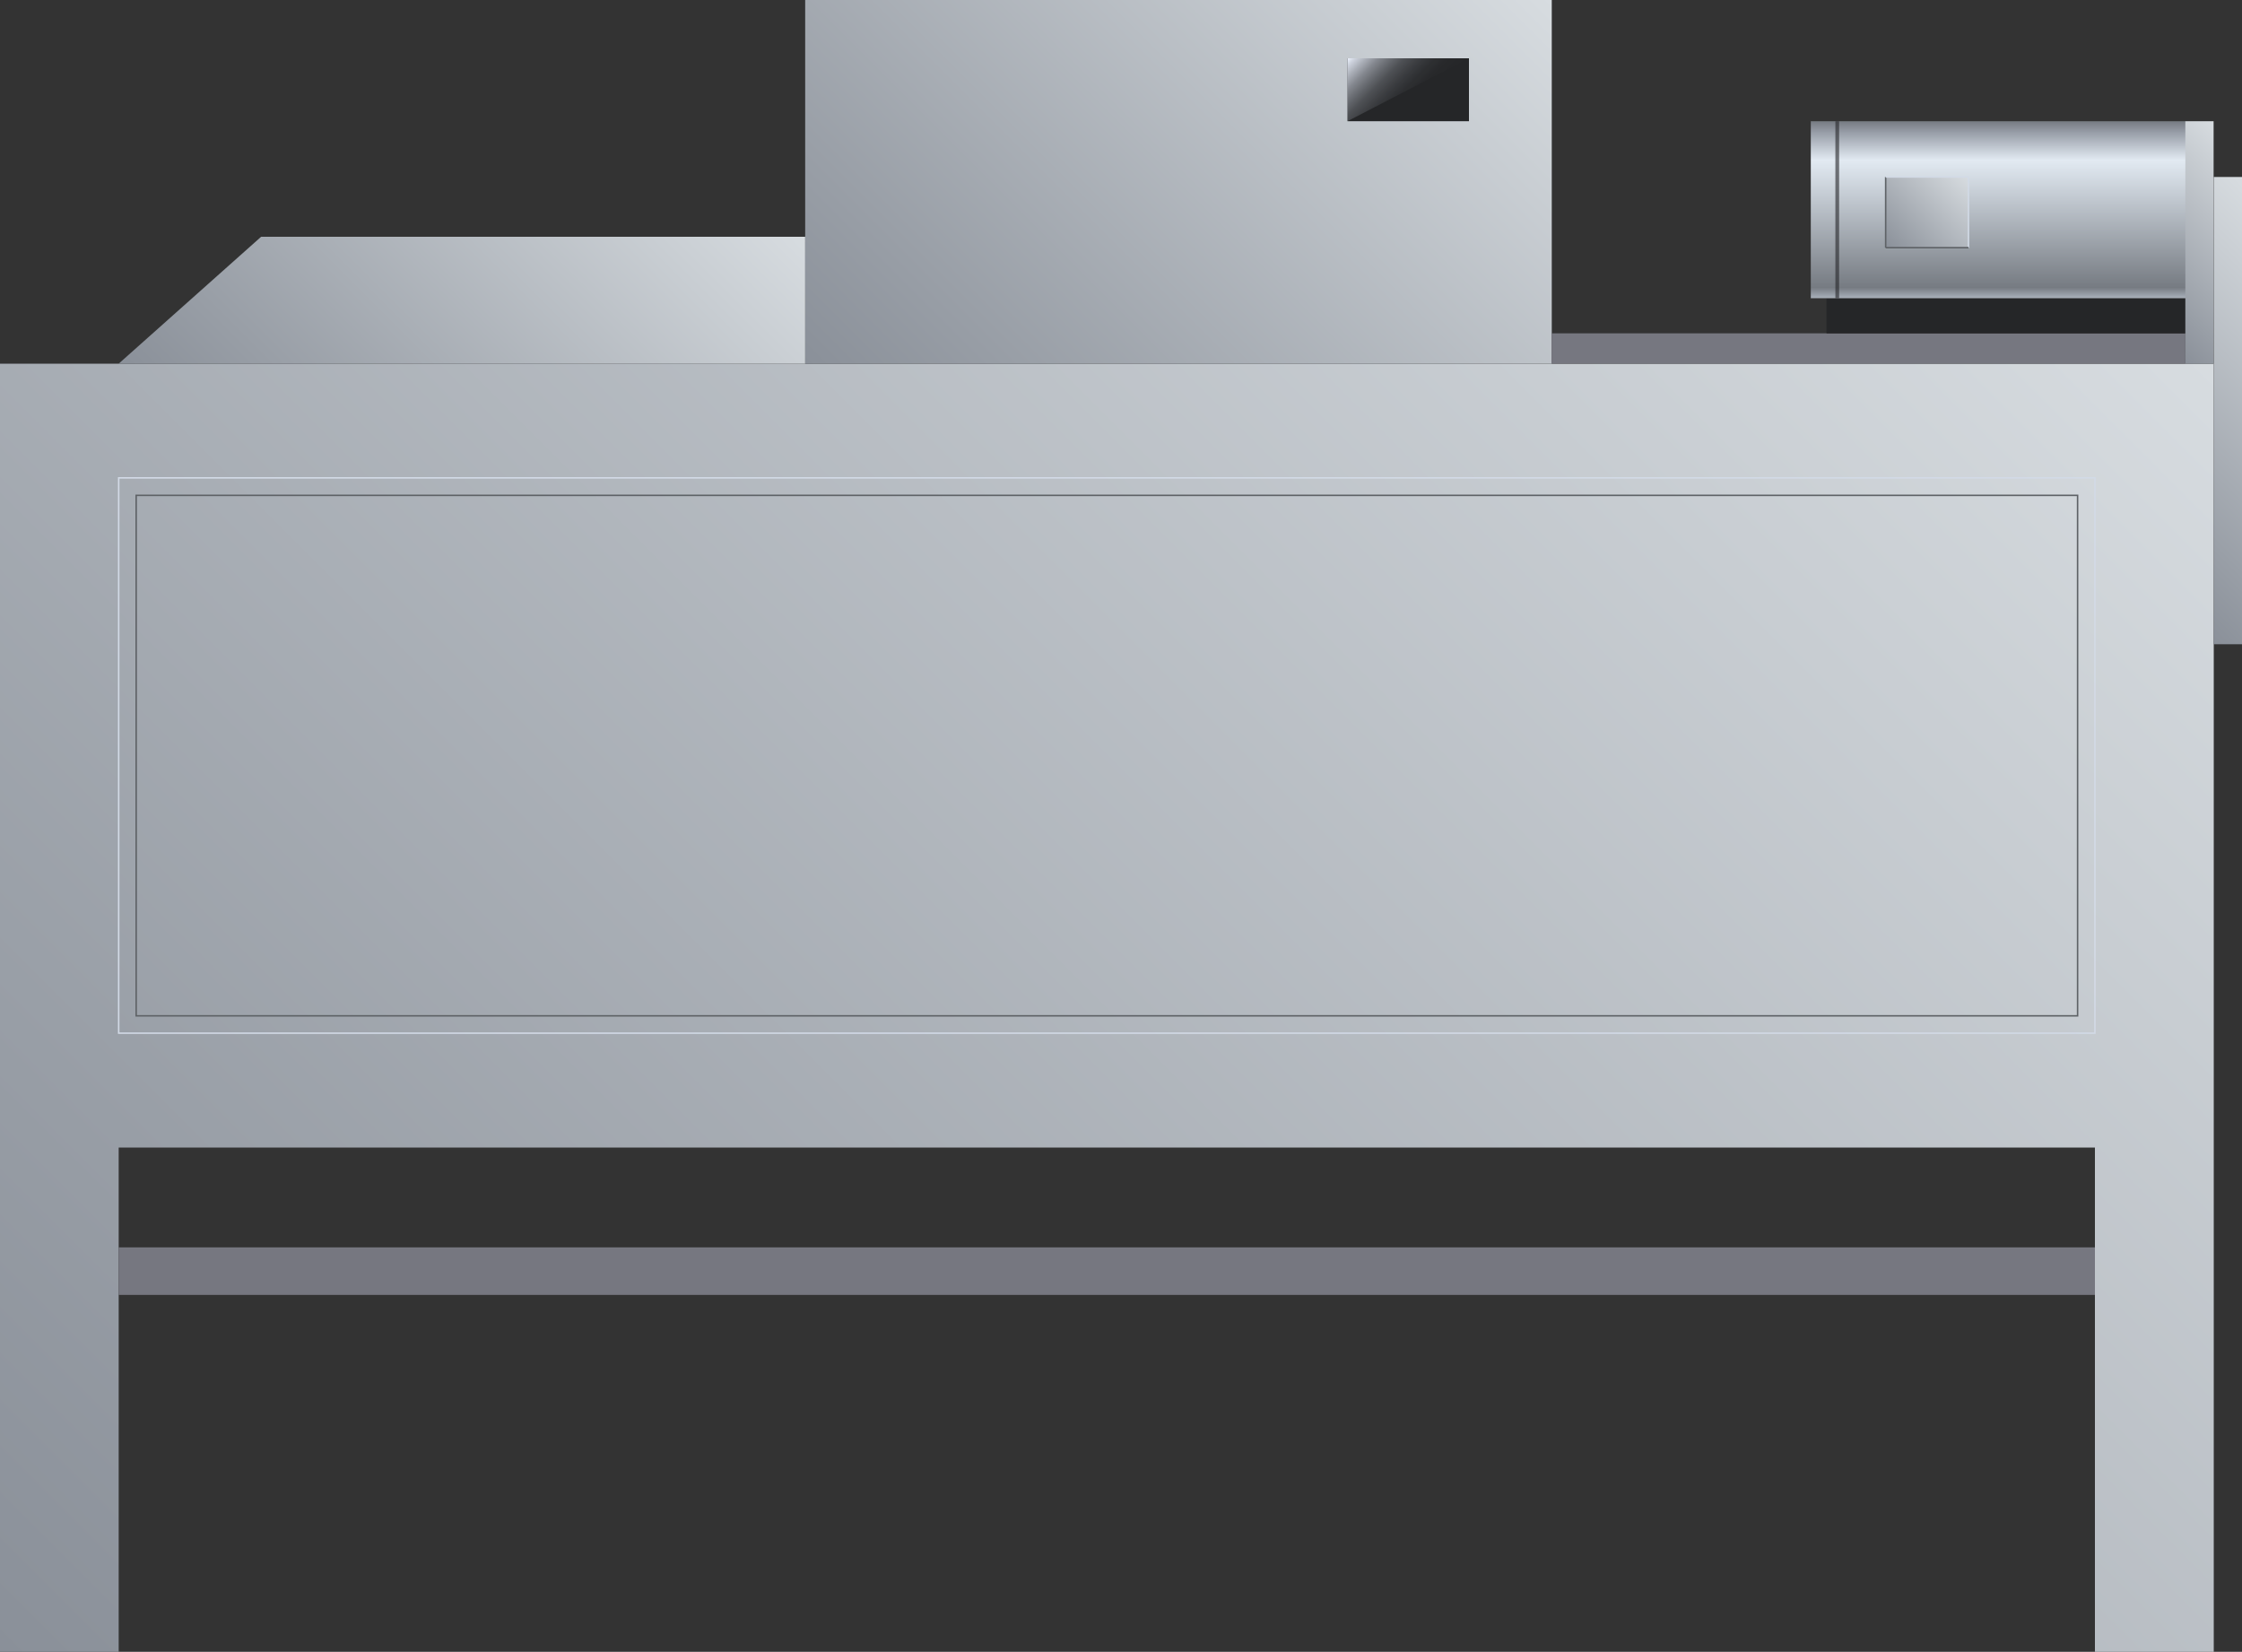 <svg xmlns="http://www.w3.org/2000/svg" xmlns:xlink="http://www.w3.org/1999/xlink" viewBox="0 0 150 110.51">
    <rect x="0" y="0" width="150" height="110.51" fill="#333333" stroke="none"/>
    <defs>
        <style>
            .cls-1 {
                fill: url(#未命名的渐变_5);
            }

            .cls-2 {
                fill: #767780;
            }

            .cls-3 {
                fill: url(#未命名的渐变_5-2);
            }

            .cls-4 {
                fill: #252628;
            }

            .cls-5 {
                fill: url(#未命名的渐变_295);
            }

            .cls-10,
            .cls-11,
            .cls-6 {
                fill: none;
                stroke-miterlimit: 10;
            }

            .cls-6 {
                stroke: #252628;
                stroke-width: 0.25px;
                opacity: 0.6;
            }

            .cls-7 {
                fill: url(#未命名的渐变_5-3);
            }

            .cls-8 {
                fill: url(#未命名的渐变_5-4);
            }

            .cls-9 {
                fill: url(#未命名的渐变_5-5);
            }

            .cls-10 {
                stroke: #d2dae6;
            }

            .cls-10,
            .cls-11 {
                stroke-width: 0.1px;
            }

            .cls-11 {
                stroke: #5e6266;
            }

            .cls-12 {
                fill: url(#未命名的渐变_2);
            }

            .cls-13 {
                fill: url(#未命名的渐变_5-6);
            }

            .cls-14 {
                opacity: 0.2;
            }
        </style>
        <linearGradient id="未命名的渐变_5" x1="132.62" y1="8.85" x2="15.48" y2="125.99" gradientUnits="userSpaceOnUse">
            <stop offset="0" stop-color="#d7dce0" />
            <stop offset="1" stop-color="#8a9099" />
        </linearGradient>
        <linearGradient id="未命名的渐变_5-2" x1="97.41" y1="-6.4" x2="60.27" y2="30.73" xlink:href="#未命名的渐变_5" />
        <linearGradient id="未命名的渐变_295" x1="133.68" y1="19.95" x2="133.68" y2="8.11" gradientUnits="userSpaceOnUse">
            <stop offset="0" stop-color="#a9b1bb" />
            <stop offset="0.06" stop-color="#767b82" />
            <stop offset="0.78" stop-color="#e2eaf2" />
            <stop offset="0.93" stop-color="#9ba1ab" />
            <stop offset="1" stop-color="#767b82" />
        </linearGradient>
        <linearGradient id="未命名的渐变_5-3" x1="151.69" y1="11.69" x2="142.63" y2="20.75" xlink:href="#未命名的渐变_5" />
        <linearGradient id="未命名的渐变_5-4" x1="157.34" y1="19.18" x2="140.76" y2="35.76" xlink:href="#未命名的渐变_5" />
        <linearGradient id="未命名的渐变_5-5" x1="46.63" y1="8.6" x2="19.42" y2="35.81" xlink:href="#未命名的渐变_5" />
        <linearGradient id="未命名的渐变_2" x1="95.2" y1="6.99" x2="91.13" y2="2.92" gradientUnits="userSpaceOnUse">
            <stop offset="0" stop-color="#e8f0fd" stop-opacity="0" />
            <stop offset="0.16" stop-color="#e8f0fd" stop-opacity="0.01" />
            <stop offset="0.29" stop-color="#e8f0fd" stop-opacity="0.05" />
            <stop offset="0.41" stop-color="#e9f0fd" stop-opacity="0.12" />
            <stop offset="0.53" stop-color="#e9f1fd" stop-opacity="0.21" />
            <stop offset="0.63" stop-color="#eaf1fe" stop-opacity="0.33" />
            <stop offset="0.74" stop-color="#ebf1fe" stop-opacity="0.48" />
            <stop offset="0.84" stop-color="#ecf2fe" stop-opacity="0.66" />
            <stop offset="0.94" stop-color="#edf3ff" stop-opacity="0.85" />
            <stop offset="1" stop-color="#eef3ff" />
        </linearGradient>
        <linearGradient id="未命名的渐变_5-6" x1="131.5" y1="11.63" x2="126.36" y2="16.77"
            gradientTransform="translate(257.86 28.4) rotate(-180)" xlink:href="#未命名的渐变_5" />
    </defs>
    <title>Slicer(切片机)</title>
    <g id="图层_2" data-name="图层 2">
        <g id="图层_6" data-name="图层 6">
            <g id="Slicer_切片机_" data-name="Slicer(切片机)">
                <polygon class="cls-1"
                    points="0 24.33 0 71.22 0 76.77 0 110.51 7.94 110.51 7.94 76.77 140.16 76.77 140.16 110.51 148.11 110.51 148.11 76.77 148.11 71.22 148.11 24.33 0 24.33" />
                <rect class="cls-2" x="7.94" y="83.45" width="132.22" height="3.18" />
                <rect class="cls-3" x="53.87" width="49.95" height="24.33" />
                <rect class="cls-2" x="103.81" y="22.3" width="42.4" height="2.03" />
                <rect class="cls-4" x="122.2" y="19.95" width="24.01" height="2.35" />
                <rect class="cls-5" x="121.15" y="8.11" width="25.07" height="11.84" />
                <line class="cls-6" x1="122.92" y1="19.95" x2="122.92" y2="8.11" />
                <rect class="cls-7" x="146.21" y="8.11" width="1.89" height="16.22" />
                <rect class="cls-8" x="148.11" y="11.84" width="1.89" height="31.26" />
                <polygon class="cls-9" points="53.87 24.33 7.94 24.33 17.47 15.84 53.87 15.84 53.87 24.33" />
                <rect class="cls-10" x="55.48" y="-15.56" width="37.15" height="132.22"
                    transform="translate(124.6 -23.51) rotate(90)" />
                <rect class="cls-11" x="9.11" y="33.14" width="129.89" height="34.82" />
                <rect class="cls-4" x="90.15" y="3.9" width="8.13" height="4.21" />
                <polygon class="cls-12" points="98.28 3.9 90.15 3.9 90.15 8.11 98.28 3.9" />
                <rect class="cls-13" x="126.16" y="11.84" width="5.55" height="4.73"
                    transform="translate(257.86 28.4) rotate(180)" />
                <line class="cls-10" x1="131.7" y1="16.57" x2="131.7" y2="11.84" />
                <line class="cls-11" x1="126.16" y1="11.84" x2="126.16" y2="16.57" />
                <line class="cls-10" x1="126.16" y1="11.84" x2="131.7" y2="11.84" />
                <line class="cls-11" x1="131.7" y1="16.57" x2="126.16" y2="16.57" />
               
            </g>
        </g>
    </g>
</svg>